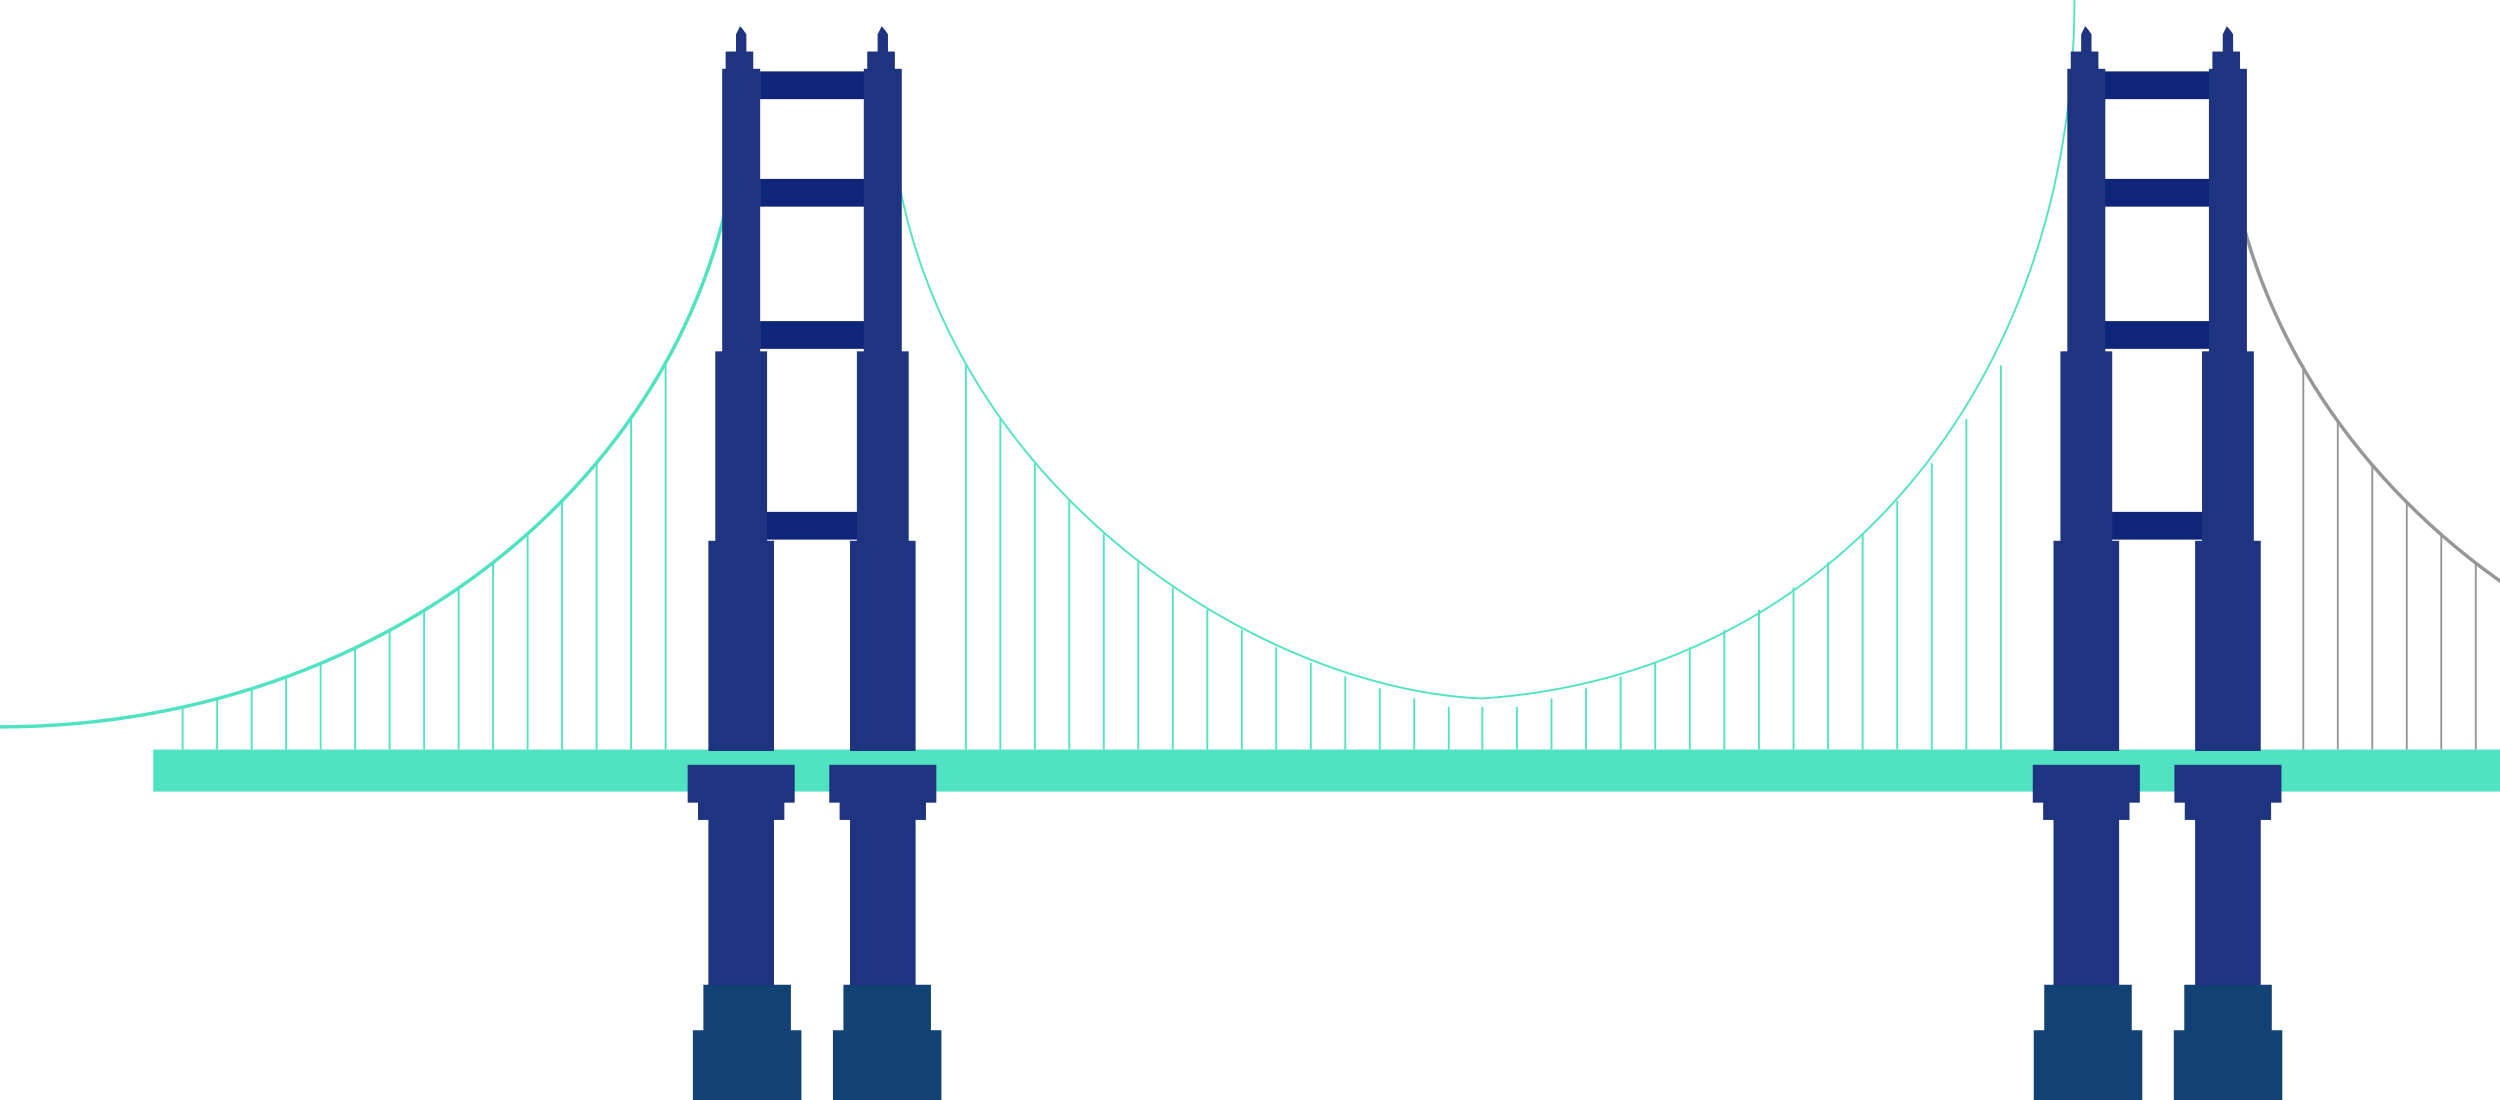<?xml version="1.0" encoding="UTF-8"?>
<svg width="1327px" height="584px" viewBox="0 0 1327 584" version="1.1" xmlns="http://www.w3.org/2000/svg" xmlns:xlink="http://www.w3.org/1999/xlink">
    <!-- Generator: Sketch 53.2 (72643) - https://sketchapp.com -->
    <title>Group 21</title>
    <desc>Created with Sketch.</desc>
    <defs>
        <radialGradient cx="151.191%" cy="50%" fx="151.191%" fy="50%" r="284.505%" gradientTransform="translate(1.512,0.5),scale(0.37,1),rotate(6.255),translate(-1.512,-0.5)" id="radialGradient-1">
            <stop stop-color="#0095D2" offset="0%"></stop>
            <stop stop-color="#1C2D6B" offset="100%"></stop>
        </radialGradient>
    </defs>
    <g id="Page-1" stroke="none" stroke-width="1" fill="none" fill-rule="evenodd">
        <g id="Nextcloud-Website-Copy" transform="translate(-97, -10997)">
            <g id="Group-21" transform="translate(97, 10997)">
                <g id="Group-43">
                    <rect id="Rectangle" fill="#50E3C2" x="81.358" y="397.878" width="1412.056" height="22.29"></rect>
                    <path d="M494.145,546.85 L499.72,546.85 L499.72,584 L442.113,584 L442.113,546.85 L447.688,546.85 L447.688,522.702 L494.145,522.702 L494.145,546.85 Z M419.813,546.85 L425.388,546.85 L425.388,584 L367.781,584 L367.781,546.85 L373.356,546.85 L373.356,522.702 L419.813,522.702 L419.813,546.85 Z M1131.541,546.85 L1137.116,546.85 L1137.116,584 L1079.509,584 L1079.509,546.85 L1085.084,546.85 L1085.084,522.702 L1131.541,522.702 L1131.541,546.85 Z M1205.873,546.85 L1211.448,546.85 L1211.448,584 L1153.841,584 L1153.841,546.85 L1159.416,546.85 L1159.416,522.702 L1205.873,522.702 L1205.873,546.85 Z" id="Combined-Shape" fill="#124274"></path>
                    <path d="M403.445,170.445 L470.314,170.445 L470.314,185.173 L403.445,185.173 L403.445,170.445 Z M403.445,94.964 L470.314,94.964 L470.314,109.692 L403.445,109.692 L403.445,94.964 Z M403.445,37.893 L470.314,37.893 L470.314,52.621 L403.445,52.621 L403.445,37.893 Z M403.445,271.7 L470.314,271.7 L470.314,286.427 L403.445,286.427 L403.445,271.7 Z" id="Combined-Shape" fill="#0F2579"></path>
                    <path d="M1111.144,170.445 L1178.013,170.445 L1178.013,185.173 L1111.144,185.173 L1111.144,170.445 Z M1111.144,94.964 L1178.013,94.964 L1178.013,109.692 L1111.144,109.692 L1111.144,94.964 Z M1111.144,37.893 L1178.013,37.893 L1178.013,52.621 L1111.144,52.621 L1111.144,37.893 Z M1111.144,271.7 L1178.013,271.7 L1178.013,286.427 L1111.144,286.427 L1111.144,271.7 Z" id="Combined-Shape" fill="#0F2579"></path>
                    <path d="M471.428,35.902 C471.428,241.487 659.14,365.329 786.271,370.739 C970.347,359.062 1101.114,205.585 1101.114,0" id="Path" stroke="#50E3C2"></path>
                    <path d="M0,386.733 L0,384.898 C218.749,384.898 392.691,230.008 392.691,39.008 L394.529,39.008 C394.529,231.08 219.713,386.733 0,386.733 Z" id="Path" fill="#50E3C2" fill-rule="nonzero"></path>
                    <path d="M353.293,193.924 C353.293,193.924 353.293,193.924 353.293,193.924 L353.293,397.878 L353.293,193.924 Z M334.983,222.465 L334.983,397.878 L334.983,222.465 C334.983,222.465 334.983,222.465 334.983,222.465 L334.983,222.465 Z M316.674,245.926 C316.674,245.926 316.674,245.926 316.674,245.926 L316.674,397.878 L316.674,245.926 Z M280.055,283.196 L280.055,397.878 L280.055,283.196 C280.055,283.196 280.055,283.196 280.055,283.196 Z M261.745,298.387 C261.745,298.387 261.745,298.387 261.745,298.387 L261.745,397.878 L261.745,298.387 Z M243.436,311.808 L243.436,397.878 L243.436,311.808 C243.436,311.808 243.436,311.808 243.436,311.808 Z M225.127,323.704 L225.127,397.878 L225.127,323.704 C225.127,323.704 225.127,323.704 225.127,323.704 Z M206.817,334.256 L206.817,397.878 L206.817,334.256 C206.817,334.256 206.817,334.256 206.817,334.256 L206.817,334.256 Z M188.508,343.6 C188.508,343.6 188.508,343.6 188.508,343.6 L188.508,397.878 L188.508,343.6 L188.508,343.6 Z M170.198,351.841 L170.198,397.878 L170.198,351.841 C170.198,351.841 170.198,351.841 170.198,351.841 L170.198,351.841 Z M151.889,359.062 L151.889,397.878 L151.889,359.062 C151.889,359.062 151.889,359.062 151.889,359.062 L151.889,359.062 Z M133.579,365.329 L133.579,397.878 L133.579,365.329 C133.579,365.329 133.579,365.329 133.579,365.329 L133.579,365.329 Z M115.27,370.695 L115.27,397.878 L115.27,370.695 C115.27,370.695 115.27,370.695 115.27,370.695 L115.27,370.695 Z M96.96,375.203 L96.96,397.878 L96.96,375.203 C96.96,375.203 96.96,375.203 96.96,375.203 L96.96,375.203 Z M298.364,265.884 L298.364,397.878 L298.364,265.884 C298.364,265.884 298.364,265.884 298.364,265.884 Z" id="Shape" stroke="#50E3C2" stroke-linecap="square"></path>
                    <path d="M1179.128,386.733 L1179.128,384.898 C1397.877,384.898 1575.162,230.008 1575.162,39.008 L1577,39.008 C1577,231.08 1398.841,386.733 1179.128,386.733 Z" id="Path" fill="#979797" fill-rule="nonzero" transform="translate(1378.064, 212.87) scale(-1, 1) translate(-1378.064, -212.87) "></path>
                    <path d="M1478.925,193.924 C1478.925,193.924 1478.925,193.924 1478.925,193.924 L1478.925,397.878 L1478.925,193.924 Z M1460.616,222.465 L1460.616,397.878 L1460.616,222.465 C1460.616,222.465 1460.616,222.465 1460.616,222.465 L1460.616,222.465 Z M1442.306,245.926 C1442.306,245.926 1442.306,245.926 1442.306,245.926 L1442.306,397.878 L1442.306,245.926 Z M1405.687,283.196 L1405.687,397.878 L1405.687,283.196 C1405.687,283.196 1405.687,283.196 1405.687,283.196 Z M1387.378,298.387 C1387.378,298.387 1387.378,298.387 1387.378,298.387 L1387.378,397.878 L1387.378,298.387 Z M1369.068,311.808 L1369.068,397.878 L1369.068,311.808 C1369.068,311.808 1369.068,311.808 1369.068,311.808 Z M1350.759,323.704 L1350.759,397.878 L1350.759,323.704 C1350.759,323.704 1350.759,323.704 1350.759,323.704 Z M1332.45,334.256 L1332.45,397.878 L1332.45,334.256 C1332.45,334.256 1332.45,334.256 1332.45,334.256 L1332.45,334.256 Z M1314.14,343.6 C1314.14,343.6 1314.14,343.6 1314.14,343.6 L1314.14,397.878 L1314.14,343.6 L1314.14,343.6 Z M1295.831,351.841 L1295.831,397.878 L1295.831,351.841 C1295.831,351.841 1295.831,351.841 1295.831,351.841 L1295.831,351.841 Z M1277.521,359.062 L1277.521,397.878 L1277.521,359.062 C1277.521,359.062 1277.521,359.062 1277.521,359.062 L1277.521,359.062 Z M1259.212,365.329 L1259.212,397.878 L1259.212,365.329 C1259.212,365.329 1259.212,365.329 1259.212,365.329 L1259.212,365.329 Z M1240.902,370.695 L1240.902,397.878 L1240.902,370.695 C1240.902,370.695 1240.902,370.695 1240.902,370.695 L1240.902,370.695 Z M1222.593,375.203 L1222.593,397.878 L1222.593,375.203 C1222.593,375.203 1222.593,375.203 1222.593,375.203 L1222.593,375.203 Z M1423.997,265.884 L1423.997,397.878 L1423.997,265.884 C1423.997,265.884 1423.997,265.884 1423.997,265.884 Z" id="Shape" stroke="#979797" stroke-linecap="square" transform="translate(1350.759, 295.901) scale(-1, 1) translate(-1350.759, -295.901) "></path>
                    <path d="M1062.107,193.924 C1062.107,193.924 1062.107,193.924 1062.107,193.924 L1062.107,397.878 L1062.107,193.924 Z M1043.755,222.465 L1043.755,397.878 L1043.755,222.465 C1043.755,222.465 1043.755,222.465 1043.755,222.465 L1043.755,222.465 Z M1025.403,245.926 C1025.403,245.926 1025.403,245.926 1025.403,245.926 L1025.403,397.878 L1025.403,245.926 Z M988.699,283.196 L988.699,397.878 L988.699,283.196 C988.699,283.196 988.699,283.196 988.699,283.196 Z M970.347,298.387 C970.347,298.387 970.347,298.387 970.347,298.387 L970.347,397.878 L970.347,298.387 Z M951.995,311.808 L951.995,397.878 L951.995,311.808 C951.995,311.808 951.995,311.808 951.995,311.808 Z M933.643,323.704 L933.643,397.878 L933.643,323.704 C933.643,323.704 933.643,323.704 933.643,323.704 Z M915.292,334.256 L915.292,397.878 L915.292,334.256 C915.292,334.256 915.292,334.256 915.292,334.256 L915.292,334.256 Z M896.94,343.6 C896.94,343.6 896.94,343.6 896.94,343.6 L896.94,397.878 L896.94,343.6 L896.94,343.6 Z M878.588,351.841 L878.588,397.878 L878.588,351.841 C878.588,351.841 878.588,351.841 878.588,351.841 L878.588,351.841 Z M860.236,359.062 L860.236,397.878 L860.236,359.062 C860.236,359.062 860.236,359.062 860.236,359.062 L860.236,359.062 Z M841.884,365.329 L841.884,397.878 L841.884,365.329 C841.884,365.329 841.884,365.329 841.884,365.329 L841.884,365.329 Z M823.532,370.695 L823.532,397.878 L823.532,370.695 C823.532,370.695 823.532,370.695 823.532,370.695 L823.532,370.695 Z M805.18,375.203 L805.18,397.878 L805.18,375.203 C805.18,375.203 805.18,375.203 805.18,375.203 L805.18,375.203 Z M786.828,375.203 L786.828,397.878 L786.828,375.203 C786.828,375.203 786.828,375.203 786.828,375.203 L786.828,375.203 Z M1007.051,265.884 L1007.051,397.878 L1007.051,265.884 C1007.051,265.884 1007.051,265.884 1007.051,265.884 Z" id="Shape" stroke="#50E3C2" stroke-linecap="square"></path>
                    <path d="M768.996,193.924 C768.996,193.924 768.996,193.924 768.996,193.924 L768.996,397.878 L768.996,193.924 Z M750.687,222.465 L750.687,397.878 L750.687,222.465 C750.687,222.465 750.687,222.465 750.687,222.465 L750.687,222.465 Z M732.378,245.926 C732.378,245.926 732.378,245.926 732.378,245.926 L732.378,397.878 L732.378,245.926 Z M695.759,283.196 L695.759,397.878 L695.759,283.196 C695.759,283.196 695.759,283.196 695.759,283.196 Z M677.449,298.387 C677.449,298.387 677.449,298.387 677.449,298.387 L677.449,397.878 L677.449,298.387 Z M659.14,311.808 L659.14,397.878 L659.14,311.808 C659.14,311.808 659.14,311.808 659.14,311.808 Z M640.83,323.704 L640.83,397.878 L640.83,323.704 C640.83,323.704 640.83,323.704 640.83,323.704 Z M622.521,334.256 L622.521,397.878 L622.521,334.256 C622.521,334.256 622.521,334.256 622.521,334.256 L622.521,334.256 Z M604.212,343.6 C604.212,343.6 604.212,343.6 604.212,343.6 L604.212,397.878 L604.212,343.6 L604.212,343.6 Z M585.902,351.841 L585.902,397.878 L585.902,351.841 C585.902,351.841 585.902,351.841 585.902,351.841 L585.902,351.841 Z M567.593,359.062 L567.593,397.878 L567.593,359.062 C567.593,359.062 567.593,359.062 567.593,359.062 L567.593,359.062 Z M549.283,365.329 L549.283,397.878 L549.283,365.329 C549.283,365.329 549.283,365.329 549.283,365.329 L549.283,365.329 Z M530.974,370.695 L530.974,397.878 L530.974,370.695 C530.974,370.695 530.974,370.695 530.974,370.695 L530.974,370.695 Z M512.664,375.203 L512.664,397.878 L512.664,375.203 C512.664,375.203 512.664,375.203 512.664,375.203 L512.664,375.203 Z M714.068,265.884 L714.068,397.878 L714.068,265.884 C714.068,265.884 714.068,265.884 714.068,265.884 Z" id="Shape" stroke="#50E3C2" stroke-linecap="square" transform="translate(640.83, 295.901) scale(-1, 1) translate(-640.83, -295.901) "></path>
                </g>
                <path d="M471.333,27.369 L475,27.369 L475,36.513 L478.667,36.513 L478.667,186.483 L482.333,186.483 L482.333,287.072 L486,287.072 L486,398.635 L451.167,398.635 L451.167,287.072 L454.833,287.072 L454.833,186.483 L458.5,186.483 L458.5,36.513 L460.333,36.513 L460.333,27.369 L465.833,27.369 L465.833,18.224 L467.667,14.567 C467.52,13.811 467.826,13.811 468.583,14.567 C469.341,15.322 470.257,16.541 471.333,18.224 L471.333,27.369 Z M491.5,426.068 L491.5,435.213 L486,435.213 L486,523 L451.167,523 L451.167,435.213 L445.667,435.213 L445.667,426.068 L440.167,426.068 L440.167,405.951 L497,405.951 L497,426.068 L491.5,426.068 Z M396.167,27.369 L399.833,27.369 L399.833,36.513 L403.5,36.513 L403.5,186.483 L407.167,186.483 L407.167,287.072 L410.833,287.072 L410.833,398.635 L376,398.635 L376,287.072 L379.667,287.072 L379.667,186.483 L383.333,186.483 L383.333,36.513 L385.167,36.513 L385.167,27.369 L390.667,27.369 L390.667,18.224 L392.5,14.567 C392.354,13.811 392.659,13.811 393.417,14.567 C394.174,15.322 395.091,16.541 396.167,18.224 L396.167,27.369 Z M416.333,426.068 L416.333,435.213 L410.833,435.213 L410.833,523 L376,523 L376,435.213 L370.5,435.213 L370.5,426.068 L365,426.068 L365,405.951 L421.833,405.951 L421.833,426.068 L416.333,426.068 Z" id="Combined-Shape" fill="#1F3480"></path>
                <path d="M1110.167,27.369 L1113.833,27.369 L1113.833,36.513 L1117.5,36.513 L1117.5,186.483 L1121.167,186.483 L1121.167,287.072 L1124.833,287.072 L1124.833,398.635 L1090,398.635 L1090,287.072 L1093.667,287.072 L1093.667,186.483 L1097.333,186.483 L1097.333,36.513 L1099.167,36.513 L1099.167,27.369 L1104.667,27.369 L1104.667,18.224 L1106.5,14.567 C1106.354,13.811 1106.659,13.811 1107.417,14.567 C1108.174,15.322 1109.091,16.541 1110.167,18.224 L1110.167,27.369 Z M1130.333,426.068 L1130.333,435.213 L1124.833,435.213 L1124.833,523 L1090,523 L1090,435.213 L1084.5,435.213 L1084.5,426.068 L1079,426.068 L1079,405.951 L1135.833,405.951 L1135.833,426.068 L1130.333,426.068 Z M1185.333,27.369 L1189,27.369 L1189,36.513 L1192.667,36.513 L1192.667,186.483 L1196.333,186.483 L1196.333,287.072 L1200,287.072 L1200,398.635 L1165.167,398.635 L1165.167,287.072 L1168.833,287.072 L1168.833,186.483 L1172.5,186.483 L1172.5,36.513 L1174.333,36.513 L1174.333,27.369 L1179.833,27.369 L1179.833,18.224 L1181.667,14.567 C1181.52,13.811 1181.826,13.811 1182.583,14.567 C1183.341,15.322 1184.257,16.541 1185.333,18.224 L1185.333,27.369 Z M1205.5,426.068 L1205.5,435.213 L1200,435.213 L1200,523 L1165.167,523 L1165.167,435.213 L1159.667,435.213 L1159.667,426.068 L1154.167,426.068 L1154.167,405.951 L1211,405.951 L1211,426.068 L1205.5,426.068 Z" id="Combined-Shape" fill="#1F3480"></path>
            </g>
        </g>
    </g>
</svg>